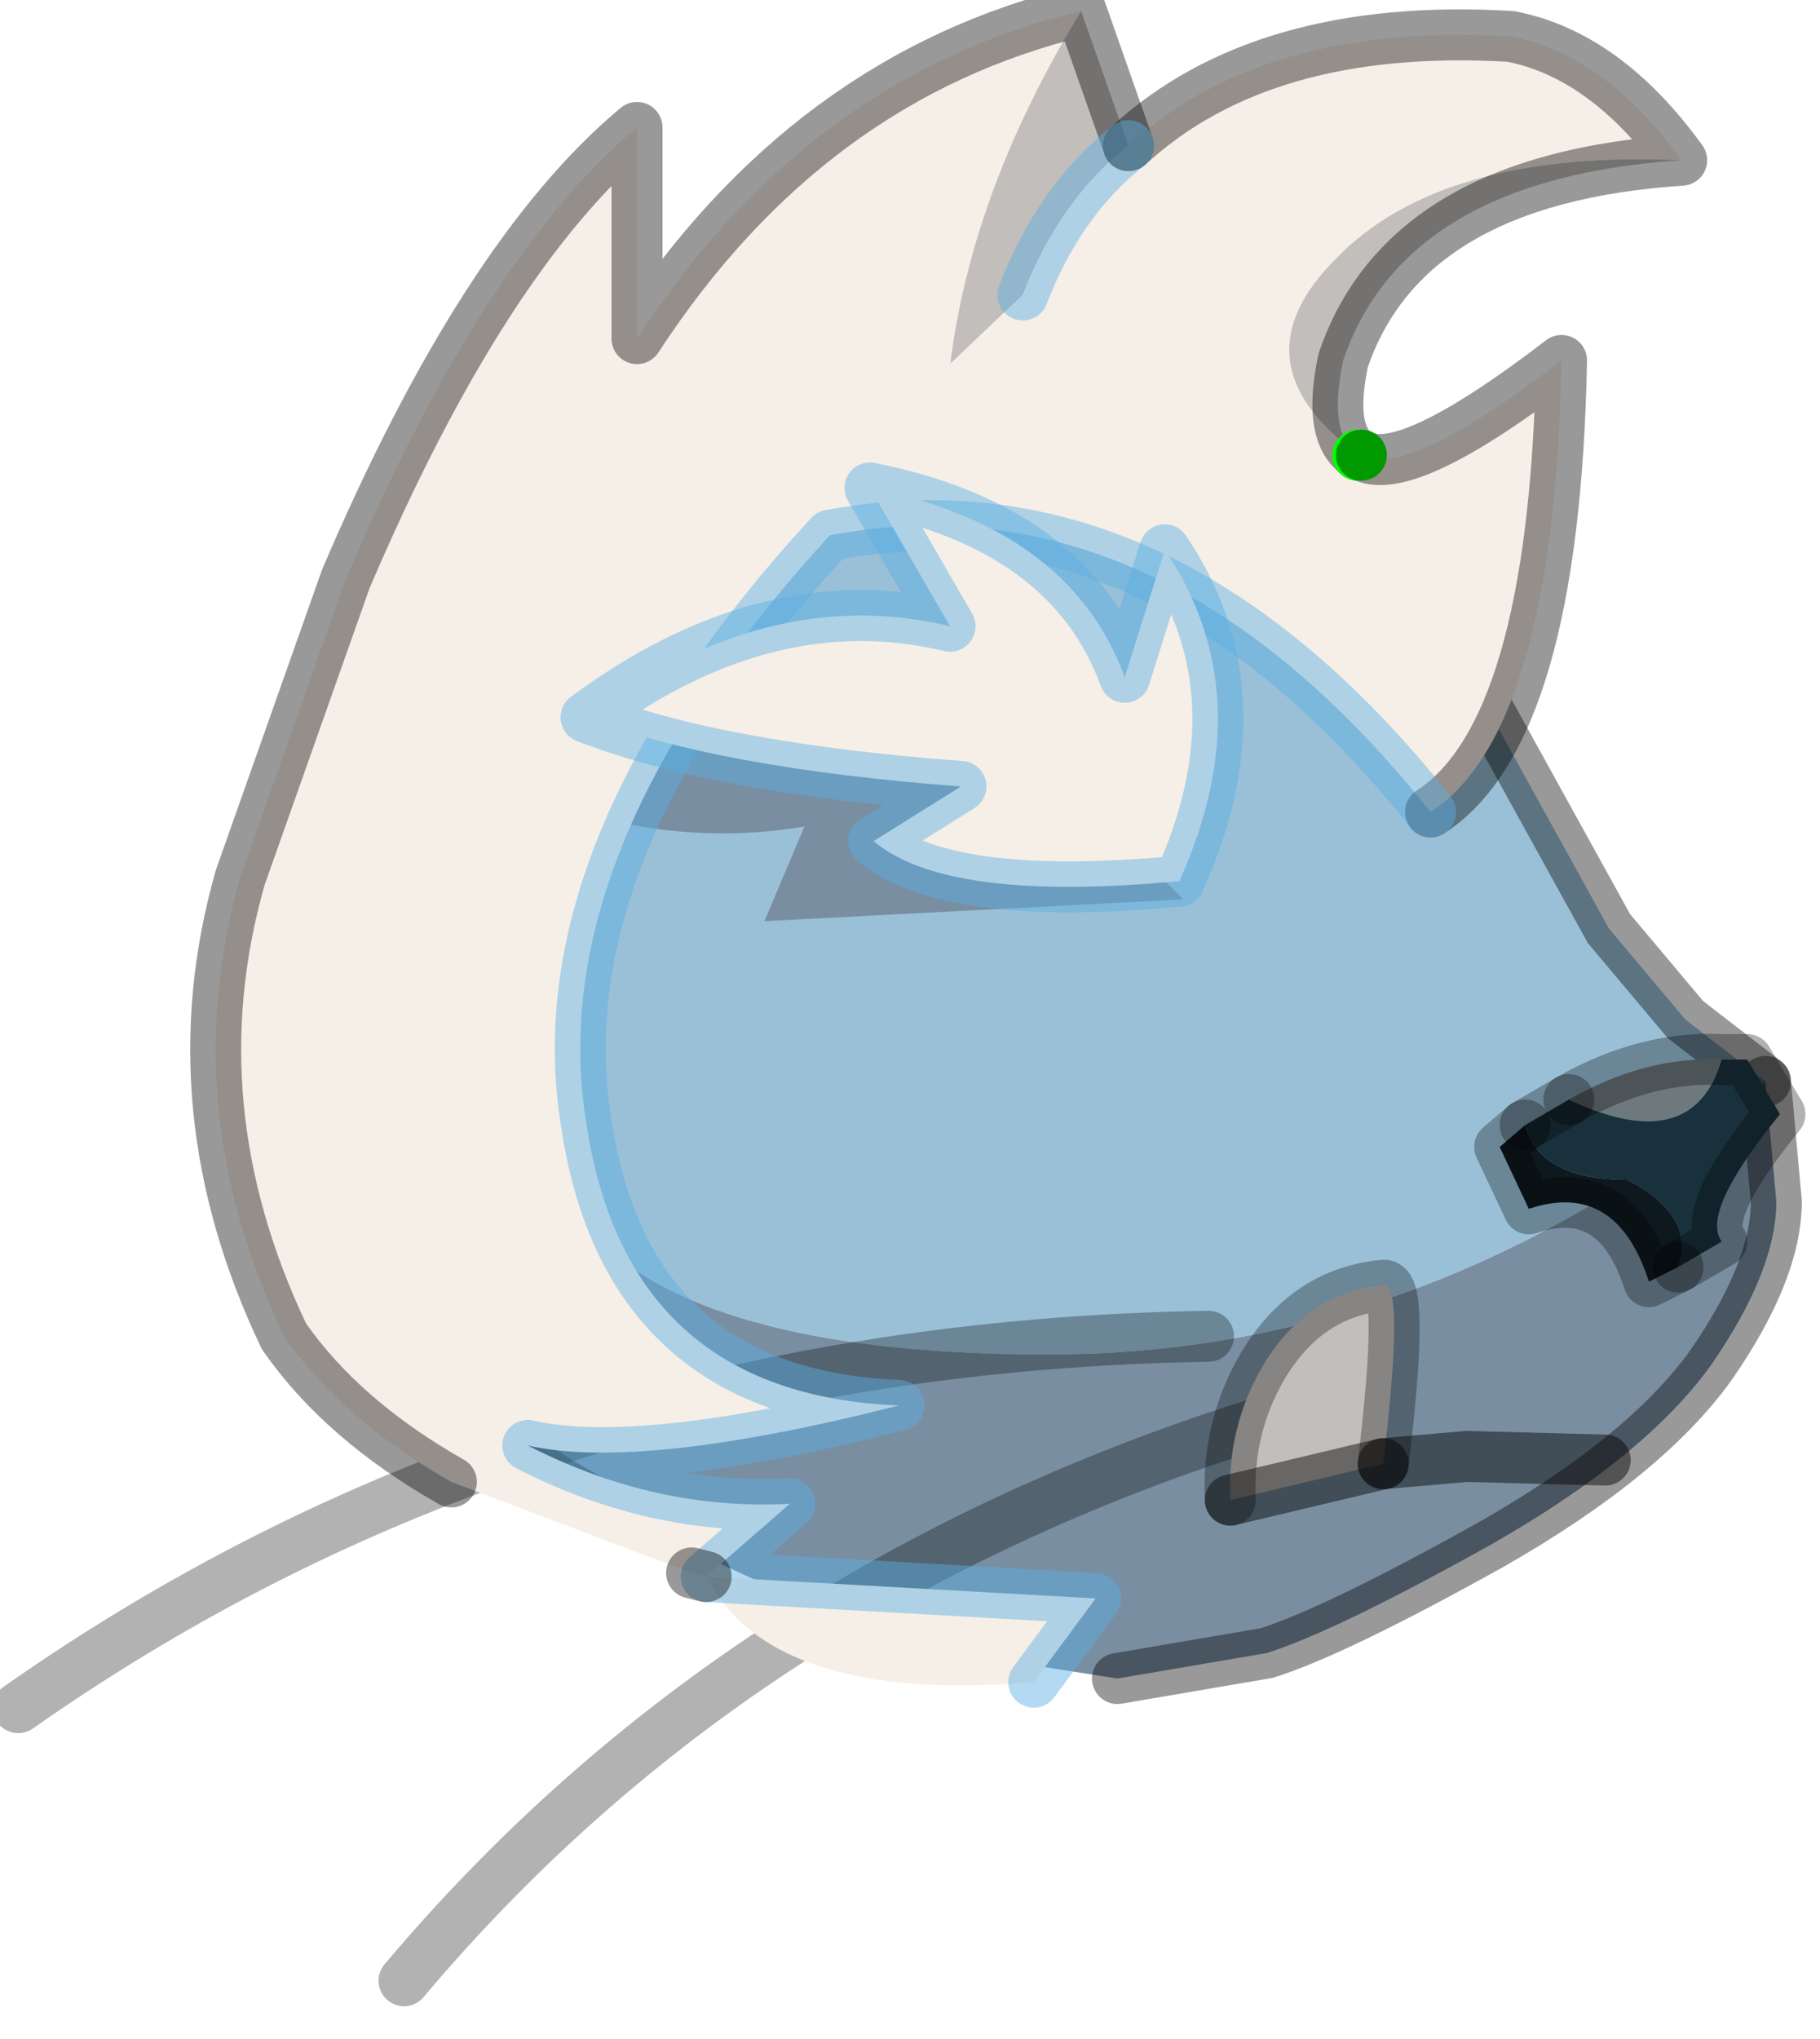 <?xml version="1.0" encoding="utf-8"?>
<svg version="1.1" id="Layer_1"
xmlns="http://www.w3.org/2000/svg"
xmlns:xlink="http://www.w3.org/1999/xlink"
width="25px" height="28px"
xml:space="preserve">
<g id="PathID_4050" transform="matrix(1, 0, 0, 1, 12.35, 15.55)">
<path style="fill:#9AC0D7;fill-opacity:1" d="M2.05 3.05Q-3.3 3.05 -4.6 0.9L-6.3 -2.3Q-6.95 -3.9 -6.65 -4.9L-6.25 -5.9Q-5.05 -8.15 -3.2 -9.5Q-1.95 -10.4 4.45 -8.7Q7 -7.45 7.9 -6.15L9.75 -2.8L10.8 -1.55L11.9 -0.7Q7.4 3.05 2.05 3.05" />
<path style="fill:#798EA1;fill-opacity:1" d="M-6.65 -4.9Q-6.95 -3.9 -6.3 -2.3L-4.6 0.9Q-3.3 3.05 2.05 3.05Q7.4 3.05 11.9 -0.7L12.05 0.95Q12.05 1.9 11.15 3.2Q10.25 4.45 8.15 5.65Q6 6.85 5.05 7.15L3 7.5L0.45 7.1Q-1.05 6.65 -3.95 5.2Q-6.9 3.7 -7.2 1.5Q-7.6 -0.95 -7.3 -2.25L-6.65 -4.9" />
<path style="fill:none;stroke-width:0.7;stroke-linecap:round;stroke-linejoin:miter;stroke-miterlimit:5;stroke:#000000;stroke-opacity:0.4" d="M11.9 -0.7L10.8 -1.55L9.75 -2.8L7.9 -6.15Q7 -7.45 4.45 -8.7Q-1.95 -10.4 -3.2 -9.5Q-5.05 -8.15 -6.25 -5.9L-6.65 -4.9" />
<path style="fill:none;stroke-width:0.7;stroke-linecap:round;stroke-linejoin:miter;stroke-miterlimit:5;stroke:#000000;stroke-opacity:0.4" d="M11.9 -0.7L12.05 0.95Q12.05 1.9 11.15 3.2Q10.25 4.45 8.15 5.65Q6 6.85 5.05 7.15L3 7.5" />
<path style="fill:none;stroke-width:0.7;stroke-linecap:round;stroke-linejoin:miter;stroke-miterlimit:5;stroke:#000000;stroke-opacity:0.4" d="M-3.95 5.2Q-6.9 3.7 -7.2 1.5Q-7.6 -0.95 -7.3 -2.25L-6.65 -4.9" />
</g>
<g id="PathID_4051" transform="matrix(1, 0, 0, 1, 12.35, 15.55)">
<path style="fill:none;stroke-width:0.7;stroke-linecap:round;stroke-linejoin:miter;stroke-miterlimit:5;stroke:#000000;stroke-opacity:0.302" d="M5.75 3.75Q-2 5.95 -6.8 11.65" />
<path style="fill:none;stroke-width:0.7;stroke-linecap:round;stroke-linejoin:miter;stroke-miterlimit:5;stroke:#000000;stroke-opacity:0.302" d="M4.25 2.8Q-5.05 2.95 -12.1 7.9" />
</g>
<g id="PathID_4052" transform="matrix(1, 0, 0, 1, 12.35, 15.55)">
<path style="fill:#6E797E;fill-opacity:1" d="M9.2 -0.45Q10.25 -1.05 11.3 -1Q10.9 0.35 9.2 -0.45" />
<path style="fill:#18313C;fill-opacity:1" d="M11.65 -1L12.1 -0.25Q11 1.1 11.3 1.5L10.7 1.85Q10.95 1.15 10 0.65Q8.8 0.65 8.6 -0.1L9.2 -0.45Q10.9 0.35 11.3 -1L11.65 -1" />
<path style="fill:#0D191E;fill-opacity:1" d="M10.3 2.05Q9.85 0.65 8.65 1.05L8.25 0.2L8.6 -0.1Q8.8 0.65 10 0.65Q10.95 1.15 10.7 1.85L10.3 2.05" />
<path style="fill:none;stroke-width:0.7;stroke-linecap:round;stroke-linejoin:round;stroke-miterlimit:3;stroke:#000000;stroke-opacity:0.302" d="M9.2 -0.45L8.6 -0.1" />
<path style="fill:none;stroke-width:0.7;stroke-linecap:round;stroke-linejoin:round;stroke-miterlimit:3;stroke:#000000;stroke-opacity:0.302" d="M10.7 1.85L11.3 1.5Q11 1.1 12.1 -0.25L11.65 -1L11.3 -1Q10.25 -1.05 9.2 -0.45" />
<path style="fill:none;stroke-width:0.7;stroke-linecap:round;stroke-linejoin:round;stroke-miterlimit:3;stroke:#000000;stroke-opacity:0.302" d="M8.6 -0.1L8.25 0.2L8.65 1.05Q9.85 0.65 10.3 2.05L10.7 1.85" />
</g>
<g id="PathID_4053" transform="matrix(1, 0, 0, 1, 12.35, 15.55)">
<path style="fill:#798EA1;fill-opacity:1" d="M3.9 -3.2L-1.85 -2.9L-1.3 -4.2Q-3.4 -3.85 -5.45 -4.8L-3.4 -6.05L1.7 -5.45L3.9 -3.2" />
</g>
<g id="PathID_4054" transform="matrix(1, 0, 0, 1, 12.35, 15.55)">
<path style="fill:#C2BEBB;fill-opacity:1" d="M6 -12Q7.45 -13.5 10.75 -13.35Q6.95 -13.1 6.1 -10.6Q5.9 -9.65 6.25 -9.35Q4.6 -10.6 6 -12M2.5 -15.4L3.15 -13.55Q2.2 -12.8 1.7 -11.5L0.7 -10.55Q1 -12.95 2.5 -15.4" />
<path style="fill:#F6EFE7;fill-opacity:1" d="M6.25 -9.35L6.3 -9.3L6.35 -9.3Q6.95 -8.95 9.1 -10.6Q9 -5.5 7.3 -4.4Q3.6 -9.05 -0.95 -8.2Q-4.9 -3.9 -4.3 -0.15Q-3.75 3.6 0 3.75Q-3.55 4.65 -5.1 4.3Q-3.35 5.2 -1.5 5.1L-2.65 6.1L2.7 6.4L1.85 7.55Q-1.75 7.85 -2.65 6.1L-2.85 6.05L-6.15 4.8Q-7.65 3.95 -8.45 2.8Q-9.95 -0.35 -9.05 -3.5L-7.6 -7.6Q-5.7 -12.05 -3.6 -13.8L-3.6 -10.9Q-1.25 -14.5 2.5 -15.4Q1 -12.95 0.7 -10.55L1.7 -11.5Q2.2 -12.8 3.15 -13.55Q5 -15.25 8.4 -15.05Q9.7 -14.8 10.75 -13.35Q7.45 -13.5 6 -12Q4.6 -10.6 6.25 -9.35" />
<path style="fill:none;stroke-width:0.7;stroke-linecap:round;stroke-linejoin:round;stroke-miterlimit:3;stroke:#000000;stroke-opacity:0.4" d="M3.15 -13.55Q5 -15.25 8.4 -15.05Q9.7 -14.8 10.75 -13.35Q6.95 -13.1 6.1 -10.6Q5.9 -9.65 6.25 -9.35L6.3 -9.3" />
<path style="fill:none;stroke-width:0.7;stroke-linecap:round;stroke-linejoin:round;stroke-miterlimit:3;stroke:#00FF00;stroke-opacity:1" d="M6.3 -9.3L6.35 -9.3" />
<path style="fill:none;stroke-width:0.7;stroke-linecap:round;stroke-linejoin:round;stroke-miterlimit:3;stroke:#000000;stroke-opacity:0.4" d="M6.35 -9.3Q6.95 -8.95 9.1 -10.6Q9 -5.5 7.3 -4.4" />
<path style="fill:none;stroke-width:0.7;stroke-linecap:round;stroke-linejoin:round;stroke-miterlimit:3;stroke:#59AFE2;stroke-opacity:0.459" d="M7.3 -4.4Q3.6 -9.05 -0.95 -8.2Q-4.9 -3.9 -4.3 -0.15Q-3.75 3.6 0 3.75Q-3.55 4.65 -5.1 4.3Q-3.35 5.2 -1.5 5.1L-2.65 6.1L2.7 6.4L1.85 7.55" />
<path style="fill:none;stroke-width:0.7;stroke-linecap:round;stroke-linejoin:round;stroke-miterlimit:3;stroke:#000000;stroke-opacity:0.4" d="M-2.65 6.1L-2.85 6.05" />
<path style="fill:none;stroke-width:0.7;stroke-linecap:round;stroke-linejoin:round;stroke-miterlimit:3;stroke:#000000;stroke-opacity:0.4" d="M-6.15 4.8Q-7.65 3.95 -8.45 2.8Q-9.95 -0.35 -9.05 -3.5L-7.6 -7.6Q-5.7 -12.05 -3.6 -13.8L-3.6 -10.9Q-1.25 -14.5 2.5 -15.4L3.15 -13.55" />
<path style="fill:none;stroke-width:0.7;stroke-linecap:round;stroke-linejoin:round;stroke-miterlimit:3;stroke:#59AFE2;stroke-opacity:0.459" d="M3.15 -13.55Q2.2 -12.8 1.7 -11.5" />
</g>
<g id="PathID_4055" transform="matrix(1, 0, 0, 1, 12.35, 15.55)">
<path style="fill:#F6EFE7;fill-opacity:1" d="M3.85 -3.45Q0.65 -3.15 -0.35 -4L0.85 -4.75Q-2.5 -5 -4.3 -5.7Q-1.8 -7.55 0.7 -6.95L-0.4 -8.85Q2.35 -8.3 3.1 -6.25L3.65 -8Q5 -6 3.85 -3.45" />
<path style="fill:none;stroke-width:0.7;stroke-linecap:round;stroke-linejoin:round;stroke-miterlimit:3;stroke:#59AFE2;stroke-opacity:0.459" d="M3.65 -8L3.1 -6.25Q2.35 -8.3 -0.4 -8.85L0.7 -6.95Q-1.8 -7.55 -4.3 -5.7Q-2.5 -5 0.85 -4.75L-0.35 -4Q0.65 -3.15 3.85 -3.45Q5 -6 3.65 -8z" />
</g>
<g id="PathID_4056" transform="matrix(1, 0, 0, 1, 12.35, 15.55)">
<path style="fill:#C2BEBB;fill-opacity:1" d="M4.55 5.05Q4.5 4.05 5 3.2Q5.6 2.2 6.65 2.1Q6.95 2.05 6.65 4.55L4.55 5.05" />
<path style="fill:none;stroke-width:0.7;stroke-linecap:round;stroke-linejoin:round;stroke-miterlimit:3;stroke:#000000;stroke-opacity:0.302" d="M4.55 5.05Q4.5 4.05 5 3.2Q5.6 2.2 6.65 2.1Q6.95 2.05 6.65 4.55" />
<path style="fill:none;stroke-width:0.7;stroke-linecap:round;stroke-linejoin:round;stroke-miterlimit:3;stroke:#000000;stroke-opacity:0.459" d="M6.65 4.55L7.8 4.45L9.7 4.5" />
<path style="fill:none;stroke-width:0.7;stroke-linecap:round;stroke-linejoin:round;stroke-miterlimit:3;stroke:#000000;stroke-opacity:0.459" d="M6.65 4.55L4.55 5.05" />
</g>
</svg>
